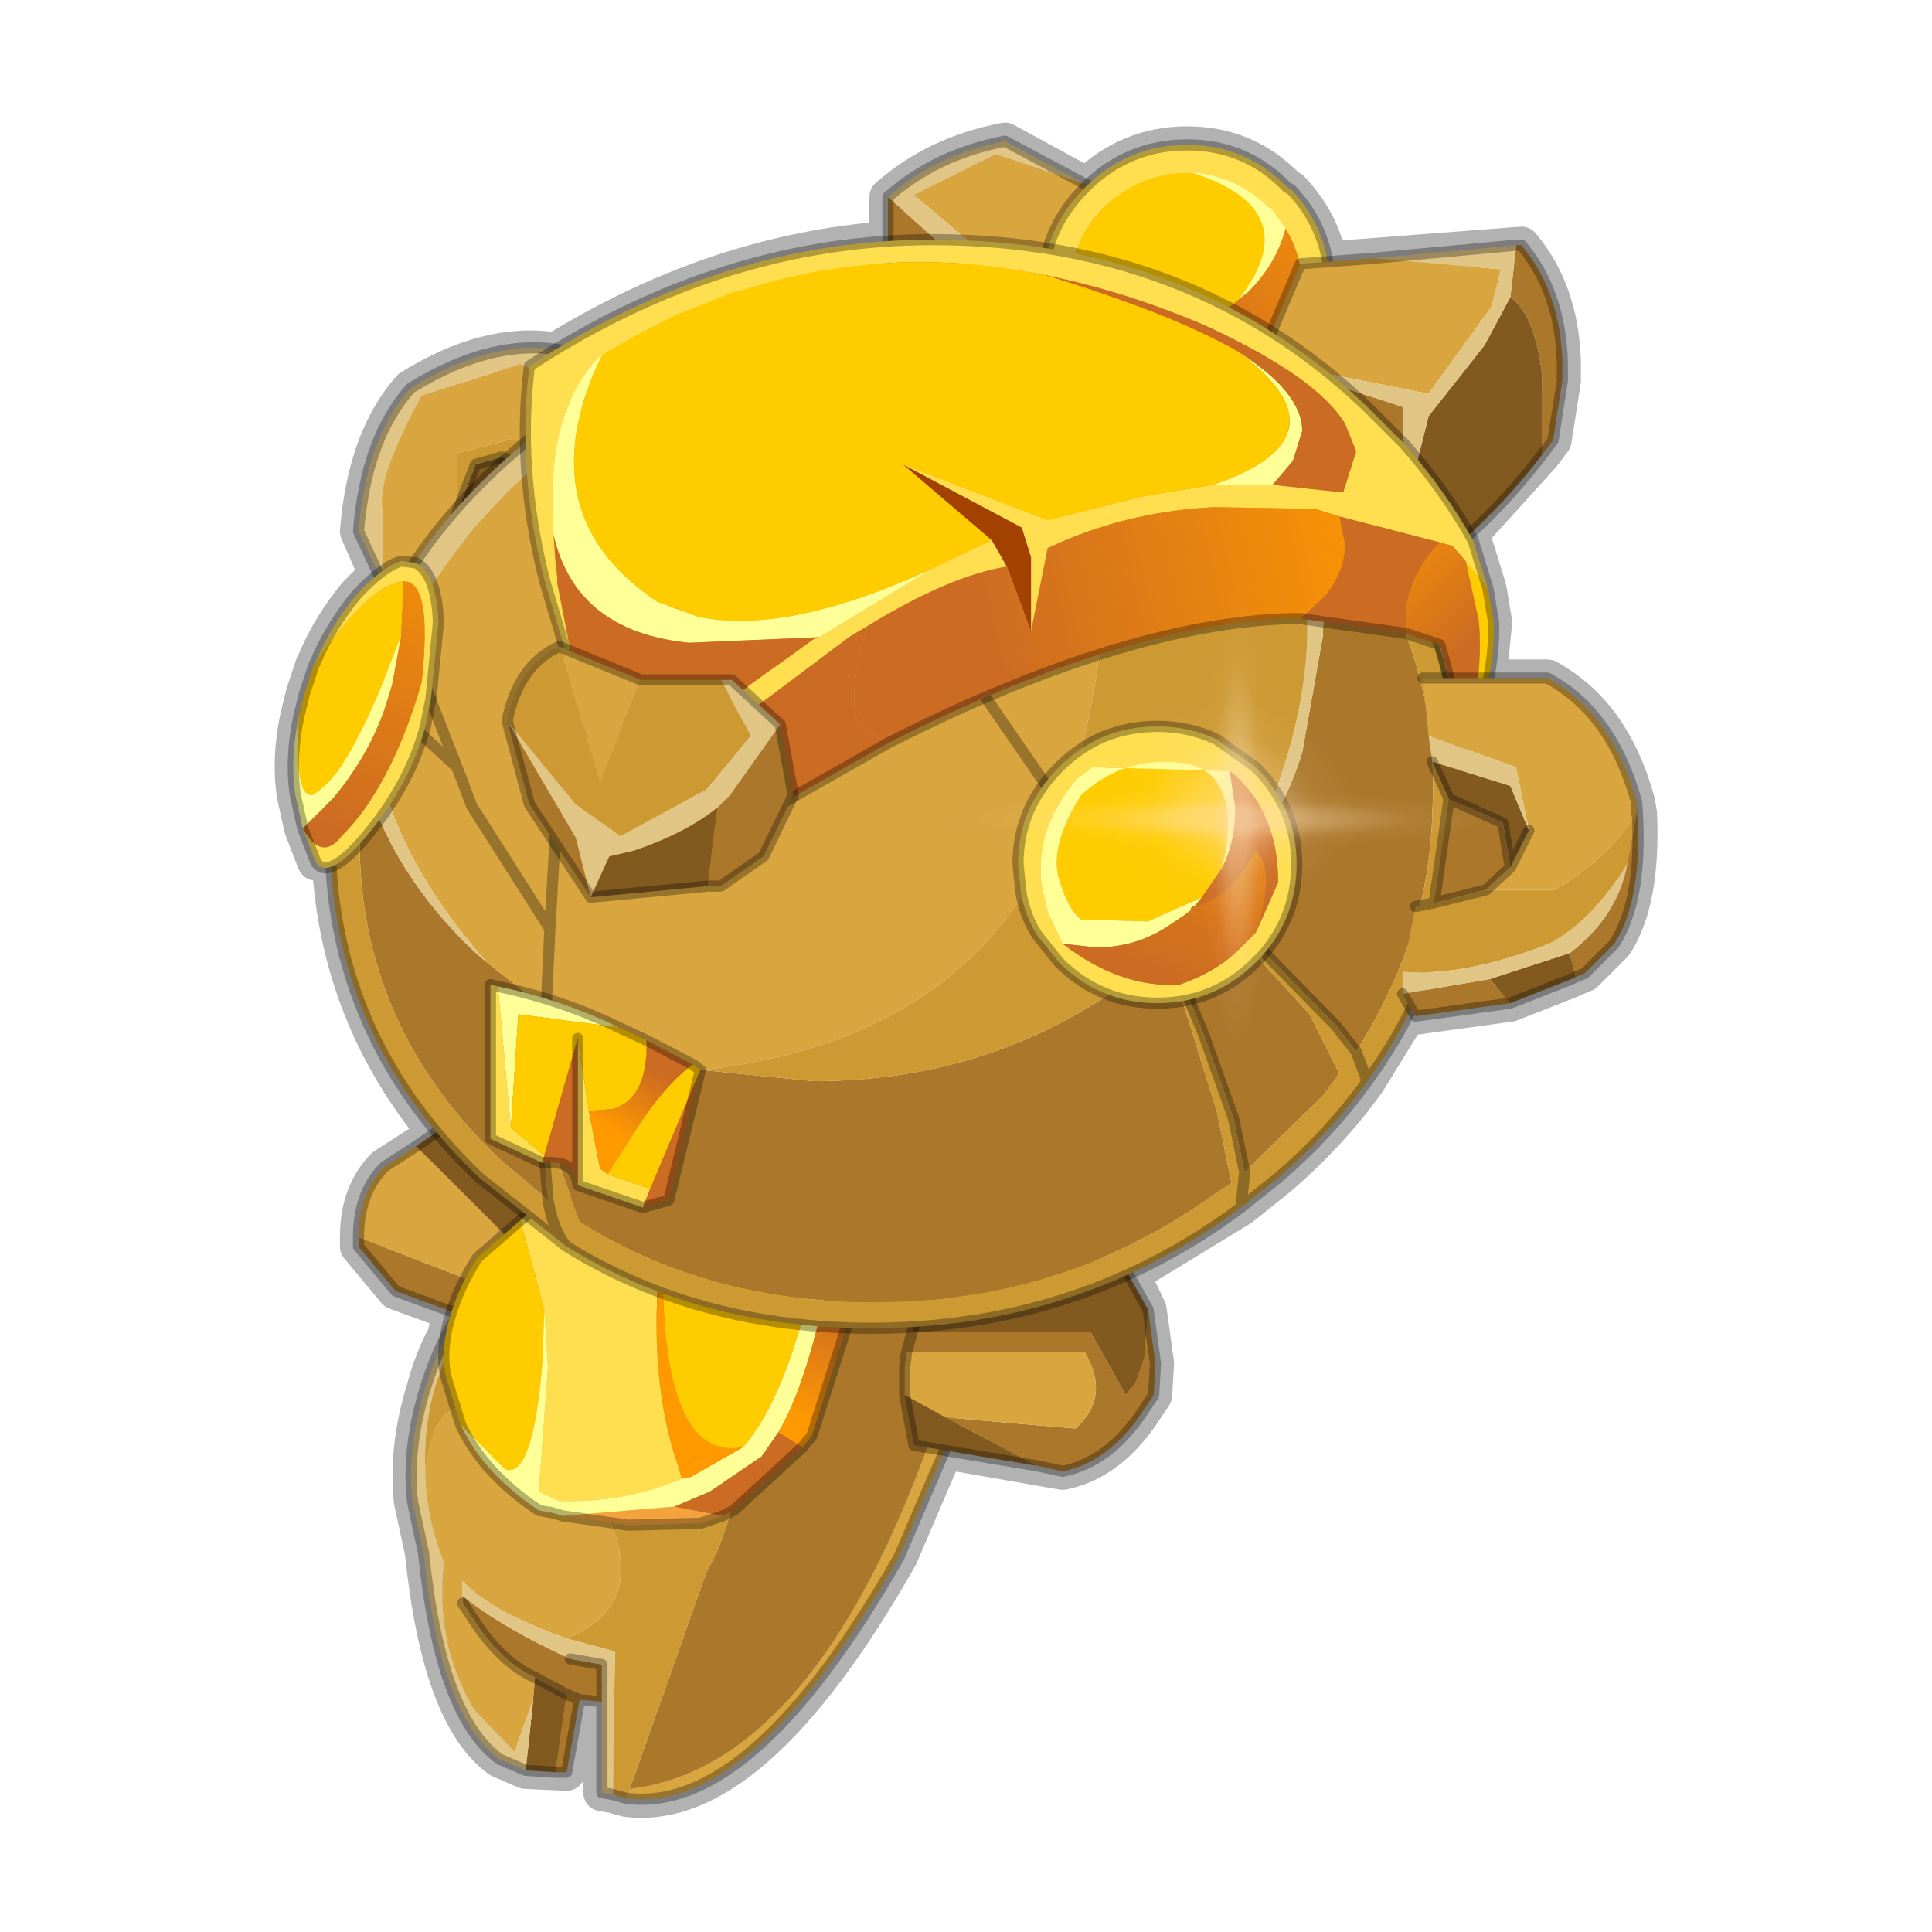 <?xml version="1.0" encoding="UTF-8" standalone="no"?>
<svg xmlns:xlink="http://www.w3.org/1999/xlink" height="52.0px" width="52.0px" xmlns="http://www.w3.org/2000/svg">
  <g transform="matrix(1.0, 0.0, 0.0, 1.0, 0.0, 0.0)">
    <use height="56.0" transform="matrix(1.0, 0.0, 0.0, 1.0, -2.0, -2.0)" width="56.0" xlink:href="#shape0"/>
    <use height="0.0" transform="matrix(0.068, 0.0, -0.031, 0.088, 20.1, 40.0)" width="0.0" xlink:href="#sprite0"/>
    <use height="36.2" transform="matrix(1.0, 0.0, 0.0, 1.0, 8.15, 5.7)" width="36.7" xlink:href="#shape1"/>
    <use height="0.0" transform="matrix(0.135, 0.0, -0.048, 0.134, 29.45, 23.8)" width="0.0" xlink:href="#sprite0"/>
    <use height="18.9" transform="matrix(1.0, 0.0, 0.0, 1.0, 7.15, 14.35)" width="28.5" xlink:href="#shape2"/>
    <use height="0.0" transform="matrix(0.132, 0.0, -0.03, 0.09, 24.5, 12.7)" width="0.0" xlink:href="#sprite0"/>
    <use height="0.0" transform="matrix(0.041, 0.0, -0.012, 0.034, 32.0, 6.1)" width="0.0" xlink:href="#sprite0"/>
    <use height="0.0" transform="matrix(0.059, 0.0, -0.015, 0.045, 16.45, 36.6)" width="0.0" xlink:href="#sprite0"/>
    <use height="81.5" transform="matrix(0.189, 0.0, 0.0, 0.164, 25.45, 15.45)" width="81.5" xlink:href="#sprite1"/>
  </g>
  <defs>
    <g id="shape0" transform="matrix(1.0, 0.0, 0.0, 1.0, 2.0, 2.0)">
      <path d="M52.0 0.0 L52.0 52.0 0.0 52.0 0.0 0.0 52.0 0.0" fill="#795fa9" fill-opacity="0.0" fill-rule="evenodd" stroke="none"/>
      <path d="M10.15 15.45 L9.65 14.3 Q9.85 11.8 11.05 10.45 13.15 9.15 14.95 9.45 19.25 6.8 23.9 6.45 L23.9 5.3 Q25.2 4.15 27.05 3.8 L29.25 5.0 Q30.4 3.9 31.95 3.9 33.55 3.9 34.65 5.05 L34.75 5.1 Q35.55 5.95 35.75 7.0 L40.95 6.6 Q42.0 7.85 42.05 9.75 L42.05 10.25 41.8 11.85 41.5 12.25 39.55 14.4 39.65 14.55 40.05 15.85 40.2 16.75 40.05 18.25 41.65 18.25 Q43.4 19.2 44.05 21.6 L44.1 21.9 Q44.2 24.25 43.45 25.4 L42.65 26.2 42.4 26.3 42.3 26.35 40.65 27.0 38.1 27.35 38.0 27.15 36.8 29.1 Q35.8 30.5 34.4 31.7 L33.4 32.5 30.45 34.3 30.9 35.25 31.1 36.7 31.05 37.55 30.75 38.0 Q29.85 39.35 28.6 39.6 L25.45 39.05 25.4 39.1 24.2 41.9 Q20.25 48.85 16.85 48.4 L16.5 48.3 16.2 48.25 16.2 45.8 15.6 45.75 15.25 47.7 14.15 47.65 13.45 47.35 Q11.85 46.2 11.4 41.8 L11.1 40.4 Q10.95 38.95 11.45 37.35 11.65 36.6 12.0 35.95 L12.15 35.3 10.65 34.75 9.65 33.55 9.65 33.3 Q9.65 32.1 10.35 31.4 L11.75 30.5 Q9.15 27.35 8.9 23.3 L8.5 23.2 8.15 22.3 7.95 21.4 Q7.8 20.4 8.05 19.25 L8.2 18.65 8.45 17.9 8.5 17.8 Q8.9 16.85 9.6 16.0 L10.15 15.45 Z" fill="none" stroke="#000000" stroke-linecap="round" stroke-linejoin="round" stroke-opacity="0.302" stroke-width="1.0"/>
      <path d="M25.7 36.75 Q22.4 47.5 16.95 48.15 L19.0 42.35 19.3 41.75 Q20.4 39.1 19.3 37.75 L15.4 32.35 Q17.95 30.8 20.65 31.2 23.5 31.7 24.9 34.1 25.6 35.35 25.7 36.75 M16.2 45.8 L15.6 45.75 15.25 47.7 14.95 47.7 15.25 45.6 14.4 45.15 Q13.5 44.75 12.75 43.6 L12.45 43.15 12.45 42.95 Q13.5 43.8 15.35 44.65 L16.2 44.8 16.2 45.8 M15.6 45.75 L15.25 45.6 15.6 45.75" fill="#aa772b" fill-rule="evenodd" stroke="none"/>
      <path d="M25.7 36.75 Q25.8 38.1 25.4 39.1 L24.2 41.9 Q20.25 48.85 16.85 48.4 L16.95 48.15 Q22.4 47.5 25.7 36.75 M12.45 42.95 L12.45 43.15 12.75 43.6 Q13.5 44.75 14.4 45.15 L14.35 45.75 13.85 47.15 12.75 46.0 Q11.7 44.2 11.95 42.05 11.45 40.8 11.45 39.55 11.65 37.65 12.85 37.85 14.9 38.55 16.3 40.65 17.5 43.2 15.25 44.1 13.15 43.35 12.45 42.55 L12.45 42.95" fill="#d8a53f" fill-rule="evenodd" stroke="none"/>
      <path d="M16.95 48.15 L16.85 48.4 16.5 48.3 16.55 44.45 15.25 44.1 Q17.5 43.2 16.3 40.65 14.9 38.55 12.85 37.85 11.65 37.65 11.45 39.55 11.4 38.55 11.65 37.55 12.25 35.3 14.4 33.05 L15.05 32.55 15.4 32.35 19.3 37.75 Q20.4 39.1 19.3 41.75 L19.0 42.35 16.95 48.15" fill="#cc9933" fill-rule="evenodd" stroke="none"/>
      <path d="M14.95 47.7 L14.15 47.65 14.35 45.75 14.4 45.15 15.25 45.6 14.95 47.7" fill="#825a20" fill-rule="evenodd" stroke="none"/>
      <path d="M16.5 48.3 L16.2 48.25 16.2 45.8 16.2 44.8 15.35 44.65 Q13.5 43.8 12.45 42.95 L12.45 42.55 Q13.15 43.35 15.25 44.1 L16.55 44.45 16.5 48.3 M14.15 47.65 L13.45 47.35 Q11.85 46.2 11.4 41.8 L11.1 40.4 Q10.95 38.95 11.45 37.35 12.25 34.75 14.4 33.05 12.25 35.3 11.65 37.55 11.4 38.55 11.45 39.55 11.45 40.8 11.95 42.05 11.7 44.2 12.75 46.0 L13.85 47.15 14.35 45.75 14.15 47.65" fill="#e0c585" fill-rule="evenodd" stroke="none"/>
      <path d="M16.85 48.4 Q20.25 48.85 24.2 41.9 L25.4 39.1 Q25.8 38.1 25.7 36.75 25.6 35.35 24.9 34.1 23.5 31.7 20.65 31.2 17.95 30.8 15.4 32.35 L15.05 32.55 14.4 33.05 Q12.25 34.75 11.45 37.35 10.95 38.95 11.1 40.4 L11.4 41.8 Q11.85 46.2 13.45 47.35 L14.15 47.65 14.95 47.7 15.25 47.7 15.6 45.75 16.2 45.8 16.2 44.8 15.35 44.65 M16.85 48.4 L16.5 48.3 16.2 48.25 16.2 45.8 M12.45 43.15 L12.75 43.6 Q13.5 44.75 14.4 45.15 L15.25 45.6 15.6 45.75" fill="none" stroke="#000000" stroke-linecap="round" stroke-linejoin="round" stroke-opacity="0.302" stroke-width="0.3"/>
      <path d="M24.55 35.85 L29.35 35.85 30.3 37.55 30.55 37.25 30.8 36.55 30.9 35.25 31.1 36.7 31.05 37.55 30.75 38.0 Q29.85 39.35 28.6 39.6 L27.9 39.45 25.45 38.15 28.95 38.45 Q29.9 37.6 29.2 36.4 L24.4 36.4 24.55 35.85" fill="#aa772b" fill-rule="evenodd" stroke="none"/>
      <path d="M24.35 37.55 L24.35 36.8 24.4 36.4 29.2 36.4 Q29.9 37.6 28.95 38.45 L25.45 38.15 24.35 37.55" fill="#d8a53f" fill-rule="evenodd" stroke="none"/>
      <path d="M24.55 35.85 L24.75 35.35 Q25.7 34.55 26.8 34.1 L27.75 33.75 30.2 34.0 30.9 35.25 30.8 36.55 30.55 37.25 30.3 37.55 29.35 35.85 24.55 35.85 M27.9 39.45 L24.6 38.9 24.35 37.55 25.45 38.15 27.9 39.45" fill="#825a20" fill-rule="evenodd" stroke="none"/>
      <path d="M30.9 35.25 L30.2 34.0 27.75 33.75 26.8 34.1 Q25.7 34.55 24.75 35.35 L24.55 35.85 24.4 36.4 24.35 36.8 24.35 37.55 24.6 38.9 27.9 39.45 28.6 39.6 Q29.85 39.35 30.75 38.0 L31.05 37.55 31.1 36.7 30.9 35.25 Z" fill="none" stroke="#000000" stroke-linecap="round" stroke-linejoin="round" stroke-opacity="0.302" stroke-width="0.3"/>
      <path d="M9.65 33.3 L13.15 34.65 13.55 33.2 14.75 33.95 13.65 35.85 10.65 34.75 9.65 33.55 9.65 33.3" fill="#aa772b" fill-rule="evenodd" stroke="none"/>
      <path d="M9.65 33.3 Q9.65 32.1 10.35 31.4 L11.2 30.85 13.55 33.2 13.15 34.65 9.65 33.3" fill="#d8a53f" fill-rule="evenodd" stroke="none"/>
      <path d="M13.55 33.2 L11.2 30.85 12.0 30.3 15.3 33.05 14.75 33.95 13.55 33.2" fill="#825a20" fill-rule="evenodd" stroke="none"/>
      <path d="M11.2 30.85 L10.35 31.4 Q9.65 32.1 9.65 33.3 L9.65 33.55 10.65 34.75 13.65 35.85 14.75 33.95 15.3 33.05 12.0 30.3 11.2 30.85 Z" fill="none" stroke="#000000" stroke-linecap="round" stroke-linejoin="round" stroke-opacity="0.302" stroke-width="0.3"/>
      <path d="M28.9 7.2 L26.55 6.9 24.6 5.25 26.8 4.15 29.2 4.95 29.9 5.3 28.9 7.2" fill="#d8a53f" fill-rule="evenodd" stroke="none"/>
      <path d="M23.9 5.3 L26.3 7.45 28.9 7.2 27.95 9.15 23.9 9.15 23.9 5.3" fill="#aa772b" fill-rule="evenodd" stroke="none"/>
      <path d="M29.2 4.95 L26.8 4.15 24.6 5.25 26.55 6.9 28.9 7.2 26.3 7.45 23.9 5.3 Q25.2 4.15 27.05 3.8 L29.2 4.95" fill="#e0c585" fill-rule="evenodd" stroke="none"/>
      <path d="M29.2 4.95 L27.05 3.8 Q25.2 4.15 23.9 5.3 L23.9 9.15 27.95 9.15 28.9 7.2 29.9 5.3 29.2 4.95 Z" fill="none" stroke="#000000" stroke-linecap="round" stroke-linejoin="round" stroke-opacity="0.302" stroke-width="0.3"/>
      <path d="M28.05 7.85 L28.05 7.8 28.1 7.85 28.05 7.85" fill="#f4a33c" fill-rule="evenodd" stroke="none"/>
      <path d="M28.9 8.45 Q29.05 9.3 29.7 10.0 30.65 10.9 31.95 10.9 33.25 10.9 34.15 10.0 35.05 9.1 35.05 7.8 35.05 6.85 34.6 6.15 L34.2 5.6 34.15 5.6 Q33.3 4.75 32.1 4.65 L31.95 4.65 Q30.65 4.65 29.7 5.6 28.8 6.5 28.8 7.8 L28.9 8.45 M28.05 7.8 Q28.05 6.2 29.2 5.05 30.35 3.9 31.95 3.9 33.55 3.9 34.65 5.05 L34.75 5.1 Q35.8 6.2 35.8 7.8 35.8 9.4 34.65 10.5 33.55 11.65 31.95 11.65 30.35 11.65 29.2 10.5 28.05 9.4 28.05 7.85 L28.1 7.85 28.05 7.8" fill="#ffde4f" fill-rule="evenodd" stroke="none"/>
      <path d="M32.1 4.65 Q33.3 4.75 34.15 5.6 L34.2 5.6 34.6 6.15 Q34.35 7.1 33.6 7.85 L33.35 8.05 Q35.2 5.65 32.1 4.65" fill="#ffff98" fill-rule="evenodd" stroke="none"/>
      <path d="M28.9 8.45 L28.8 7.8 Q28.8 6.5 29.7 5.6 30.65 4.65 31.95 4.65 L32.1 4.65 Q35.2 5.65 33.35 8.05 32.3 8.95 30.85 8.95 L28.9 8.45" fill="#ffcc00" fill-rule="evenodd" stroke="none"/>
      <path d="M34.6 6.15 Q35.05 6.85 35.05 7.8 35.05 9.1 34.15 10.0 33.25 10.9 31.95 10.9 30.65 10.9 29.7 10.0 29.05 9.3 28.9 8.45 L30.85 8.95 Q32.3 8.95 33.35 8.05 L33.6 7.85 Q34.35 7.1 34.6 6.15" fill="url(#gradient0)" fill-rule="evenodd" stroke="none"/>
      <path d="M28.05 7.8 Q28.05 6.2 29.2 5.05 30.35 3.9 31.95 3.9 33.55 3.9 34.65 5.05 L34.75 5.1 Q35.8 6.2 35.8 7.8 35.8 9.4 34.65 10.5 33.55 11.65 31.95 11.65 30.35 11.65 29.2 10.5 28.05 9.4 28.05 7.85 L28.05 7.8 Z" fill="none" stroke="#000000" stroke-linecap="round" stroke-linejoin="round" stroke-opacity="0.302" stroke-width="0.3"/>
      <path d="M33.9 9.7 L37.75 10.95 37.85 13.6 37.2 16.0 33.3 11.2 33.9 9.7 M40.65 8.0 L40.8 6.7 40.8 6.6 40.95 6.6 Q42.0 7.85 42.05 9.75 L42.05 10.25 41.8 11.85 41.5 12.25 41.5 10.2 41.5 10.05 Q41.3 8.45 40.65 8.0" fill="#aa772b" fill-rule="evenodd" stroke="none"/>
      <path d="M37.0 6.95 L40.4 7.25 40.15 8.25 38.45 10.6 33.9 9.7 35.0 7.1 37.0 6.95" fill="#d8a53f" fill-rule="evenodd" stroke="none"/>
      <path d="M37.85 13.6 L38.45 11.2 39.95 9.3 40.65 8.0 Q41.3 8.45 41.5 10.05 L41.5 10.2 41.5 12.25 Q39.45 14.9 37.2 16.0 L37.85 13.6" fill="#825a20" fill-rule="evenodd" stroke="none"/>
      <path d="M33.9 9.7 L38.45 10.6 40.15 8.25 40.4 7.25 37.0 6.95 40.8 6.6 40.8 6.7 40.65 8.0 39.95 9.3 38.45 11.2 37.85 13.6 37.75 10.95 33.9 9.7" fill="#e0c585" fill-rule="evenodd" stroke="none"/>
      <path d="M37.0 6.95 L35.0 7.1 33.9 9.7 33.3 11.2 37.2 16.0 Q39.45 14.9 41.5 12.25 L41.8 11.85 42.05 10.25 42.05 9.75 Q42.0 7.85 40.95 6.6 L40.8 6.6 37.0 6.95 M37.2 16.0 L37.05 16.15" fill="none" stroke="#000000" stroke-linecap="round" stroke-linejoin="round" stroke-opacity="0.302" stroke-width="0.3"/>
      <path d="M14.2 12.55 L15.1 13.8 12.95 14.9 12.8 13.65 13.3 12.9 14.2 12.55" fill="#aa772b" fill-rule="evenodd" stroke="none"/>
      <path d="M10.3 15.7 L10.3 13.8 Q10.1 12.9 11.35 10.65 L14.0 9.8 15.7 10.5 15.05 11.95 14.75 12.3 13.85 11.8 12.3 12.2 12.3 13.8 13.1 15.85 11.05 17.4 10.3 15.7" fill="#d8a53f" fill-rule="evenodd" stroke="none"/>
      <path d="M13.1 15.85 L12.3 13.8 12.8 12.5 13.5 12.3 14.2 12.55 13.3 12.9 12.8 13.65 12.95 14.9 13.1 15.85" fill="#825a20" fill-rule="evenodd" stroke="none"/>
      <path d="M15.05 11.95 L16.25 10.4 18.15 12.2 15.35 14.05 15.1 13.8 14.2 12.55 13.5 12.3 12.8 12.5 12.3 13.8 12.3 12.2 13.85 11.8 14.75 12.3 15.05 11.95" fill="#cc9933" fill-rule="evenodd" stroke="none"/>
      <path d="M15.05 11.95 L15.7 10.5 14.0 9.8 11.35 10.65 Q10.1 12.9 10.3 13.8 L10.3 15.7 9.65 14.3 Q9.85 11.8 11.05 10.45 13.3 9.05 15.25 9.45 L16.25 10.4 15.05 11.95" fill="#e0c585" fill-rule="evenodd" stroke="none"/>
      <path d="M16.25 10.4 L15.25 9.45 Q13.3 9.05 11.05 10.45 9.85 11.8 9.65 14.3 L10.3 15.7 11.05 17.4 13.1 15.85 12.3 13.8 12.8 12.5 13.5 12.3 14.2 12.55 15.1 13.8 12.95 14.9 13.1 15.85 M15.1 13.8 L15.35 14.05 18.15 12.2 16.25 10.4 M12.95 14.9 L12.8 13.65 13.3 12.9 14.2 12.55" fill="none" stroke="#000000" stroke-linecap="round" stroke-linejoin="round" stroke-opacity="0.302" stroke-width="0.3"/>
    </g>
    <linearGradient gradientTransform="matrix(0.004, -0.003, 0.002, 0.002, 34.2, 7.2)" gradientUnits="userSpaceOnUse" id="gradient0" spreadMethod="pad" x1="-819.2" x2="819.2">
      <stop offset="0.0" stop-color="#cc6b22"/>
      <stop offset="1.0" stop-color="#ff9900"/>
    </linearGradient>
    <g id="shape1" transform="matrix(1.0, 0.0, 0.0, 1.0, -8.15, -5.7)">
      <path d="M19.45 40.8 L18.85 41.0 16.9 41.05 15.15 40.8 18.15 40.55 19.45 40.8" fill="#f4a33c" fill-rule="evenodd" stroke="none"/>
      <path d="M14.0 32.85 L14.7 32.25 17.85 33.15 Q17.35 36.85 18.25 39.45 L18.35 39.8 Q16.8 40.45 15.05 40.4 L14.5 40.15 14.75 36.8 14.65 35.25 14.0 32.85" fill="#ffde4f" fill-rule="evenodd" stroke="none"/>
      <path d="M12.4 38.35 L12.0 37.05 Q11.8 36.15 12.3 34.9 12.5 34.4 12.85 33.85 L14.0 32.85 14.65 35.25 14.6 36.65 Q14.35 39.8 13.6 39.55 L12.4 38.35 M17.85 33.15 L21.9 34.3 Q21.15 37.65 20.0 38.95 17.65 39.4 17.85 33.15" fill="#ffcc00" fill-rule="evenodd" stroke="none"/>
      <path d="M22.3 34.4 Q21.7 37.3 20.95 38.55 L20.5 39.2 19.1 40.15 18.15 40.55 15.15 40.8 14.8 40.7 14.75 40.7 14.5 40.65 Q13.0 39.65 12.4 38.35 L13.6 39.55 Q14.35 39.8 14.6 36.65 L14.65 35.25 14.75 36.8 14.5 40.15 15.05 40.4 Q16.8 40.45 18.35 39.8 L18.6 39.75 20.0 38.95 Q21.15 37.65 21.9 34.3 L22.3 34.4" fill="#ffff98" fill-rule="evenodd" stroke="none"/>
      <path d="M20.95 38.55 L21.6 38.95 19.75 40.65 19.45 40.8 18.15 40.55 19.1 40.15 20.5 39.2 20.95 38.55" fill="#cc6b22" fill-rule="evenodd" stroke="none"/>
      <path d="M20.0 38.95 L18.6 39.75 18.35 39.8 18.25 39.45 Q17.35 36.85 17.85 33.15 17.65 39.4 20.0 38.95" fill="url(#gradient1)" fill-rule="evenodd" stroke="none"/>
      <path d="M22.3 34.4 L23.2 34.4 21.85 38.65 21.6 38.95 20.95 38.55 Q21.7 37.3 22.3 34.4" fill="url(#gradient2)" fill-rule="evenodd" stroke="none"/>
      <path d="M21.6 38.95 L21.85 38.65 23.2 34.4 22.3 34.4 21.9 34.3 17.85 33.15 14.7 32.25 14.0 32.85 12.85 33.85 Q12.5 34.4 12.3 34.9 11.8 36.15 12.0 37.05 L12.4 38.35 Q13.0 39.65 14.5 40.65 L14.75 40.7 14.8 40.7 15.15 40.8 16.9 41.05 18.85 41.0 19.45 40.8 19.75 40.65 21.6 38.95 Z" fill="none" stroke="#000000" stroke-linecap="round" stroke-linejoin="round" stroke-opacity="0.302" stroke-width="0.3"/>
      <path d="M33.5 23.25 Q34.55 21.85 35.05 20.25 L35.6 17.15 Q35.75 14.8 34.95 12.8 38.85 16.6 38.55 21.9 38.5 23.7 37.95 25.3 37.4 26.9 36.5 28.3 L35.95 27.6 33.6 25.2 33.05 24.9 32.45 24.55 33.05 24.9 35.25 27.3 36.05 28.9 35.6 29.5 33.85 31.2 33.5 31.55 33.2 30.1 32.4 27.85 31.8 26.4 31.55 26.05 31.3 25.65 31.55 26.05 32.75 29.9 33.15 31.85 32.75 32.1 Q28.7 35.05 23.5 35.05 19.1 35.05 15.7 32.95 L15.6 32.9 14.95 31.05 14.6 28.5 14.7 27.15 14.6 28.5 14.55 29.85 14.75 32.3 13.45 31.2 Q9.4 27.35 9.7 21.9 L9.8 20.9 Q10.55 23.5 12.75 25.6 L13.1 25.9 14.7 27.15 14.8 27.2 Q16.65 28.35 18.9 28.8 L21.9 29.1 Q26.75 29.1 30.5 26.3 L31.3 25.65 31.35 25.6 32.45 24.55 33.45 23.35 33.5 23.25" fill="#aa772b" fill-rule="evenodd" stroke="none"/>
      <path d="M10.9 17.05 L11.25 16.4 Q12.4 14.35 14.35 12.6 L14.7 12.35 Q15.7 11.3 17.1 10.5 19.2 9.25 21.35 9.1 L24.75 8.75 26.45 8.85 Q31.6 12.05 28.65 21.85 26.4 27.95 18.9 28.8 16.65 28.35 14.8 27.2 L14.7 27.15 13.1 25.9 Q10.2 22.6 10.05 19.45 L10.15 19.1 Q10.4 18.05 10.85 17.15 L10.9 17.05 12.3 20.65 12.7 21.7 14.8 25.0 15.05 20.65 20.05 14.0 15.05 20.65 14.8 25.0 12.7 21.7 12.3 20.65 10.9 17.05 M14.8 25.0 L14.7 27.15 14.8 25.0 M10.4 18.9 L12.3 20.65 10.4 18.9 M24.55 15.9 L28.65 21.85 24.55 15.9" fill="#d8a53f" fill-rule="evenodd" stroke="none"/>
      <path d="M26.45 8.85 L24.75 8.75 21.35 9.1 Q19.2 9.25 17.1 10.5 15.7 11.3 14.7 12.35 L14.35 12.6 Q12.4 14.35 11.25 16.4 L10.9 17.05 10.55 16.15 10.9 17.05 10.85 17.15 Q10.4 18.05 10.15 19.1 L10.05 19.45 Q10.2 22.6 13.1 25.9 L12.75 25.6 Q10.55 23.5 9.8 20.9 L9.4 18.95 Q9.7 17.9 10.15 16.9 L10.55 16.15 Q11.75 13.95 13.85 12.15 18.5 8.1 24.8 8.1 30.25 8.1 34.15 11.1 L34.95 12.8 Q35.75 14.8 35.6 17.15 L35.05 20.25 Q34.55 21.85 33.5 23.25 36.95 16.15 33.35 11.45 30.35 9.2 26.45 8.85" fill="#e0c585" fill-rule="evenodd" stroke="none"/>
      <path d="M26.45 8.85 Q30.35 9.2 33.35 11.45 36.95 16.15 33.5 23.25 L33.45 23.35 32.45 24.55 29.4 22.9 31.3 25.65 29.4 22.9 32.45 24.55 31.35 25.6 31.3 25.65 30.5 26.3 Q26.75 29.1 21.9 29.1 L18.9 28.8 Q26.4 27.95 28.65 21.85 31.6 12.05 26.45 8.85 M34.95 12.8 L34.15 11.1 35.35 12.15 Q39.6 16.2 39.3 21.9 39.25 23.8 38.65 25.5 38.05 27.4 36.8 29.1 35.8 30.5 34.4 31.7 L33.4 32.5 Q29.05 35.75 23.45 35.75 18.8 35.75 15.25 33.55 L12.9 31.7 Q8.65 27.65 8.9 21.9 9.0 20.35 9.4 18.95 L9.8 20.9 9.7 21.9 Q9.4 27.35 13.45 31.2 L14.75 32.3 14.55 29.85 14.6 28.5 14.95 31.05 15.6 32.9 15.7 32.95 Q19.1 35.05 23.5 35.05 28.7 35.05 32.75 32.1 L33.15 31.85 32.75 29.9 31.55 26.05 31.8 26.4 32.4 27.85 33.2 30.1 33.5 31.55 33.85 31.2 35.6 29.5 36.05 28.9 35.25 27.3 33.05 24.9 33.6 25.2 35.95 27.6 36.5 28.3 Q37.4 26.9 37.95 25.3 38.5 23.7 38.55 21.9 38.85 16.6 34.95 12.8 M36.8 29.1 L36.5 28.3 36.8 29.1 M33.4 32.5 L33.5 31.55 33.4 32.5 M28.65 21.85 L29.4 22.9 28.65 21.85 M15.25 33.55 Q14.9 33.15 14.75 32.3 14.9 33.15 15.25 33.55" fill="#cc9933" fill-rule="evenodd" stroke="none"/>
      <path d="M34.15 11.1 Q30.25 8.1 24.8 8.1 18.5 8.1 13.85 12.15 11.75 13.95 10.55 16.15 L10.9 17.05 12.3 20.65 12.7 21.7 14.8 25.0 15.05 20.65 20.05 14.0 M9.4 18.95 Q9.7 17.9 10.15 16.9 L10.55 16.15 M34.15 11.1 L35.35 12.15 Q39.6 16.2 39.3 21.9 39.25 23.8 38.65 25.5 38.05 27.4 36.8 29.1 35.8 30.5 34.4 31.7 L33.4 32.5 Q29.05 35.75 23.45 35.75 18.8 35.75 15.25 33.55 L12.9 31.7 Q8.65 27.65 8.9 21.9 9.0 20.35 9.4 18.95 M14.7 27.15 L14.8 25.0 M36.5 28.3 L36.8 29.1 M33.05 24.9 L33.6 25.2 35.95 27.6 36.5 28.3 M32.45 24.55 L33.05 24.9 M33.5 31.55 L33.4 32.5 M32.45 24.55 L29.4 22.9 31.3 25.65 31.55 26.05 31.8 26.4 32.4 27.85 33.2 30.1 33.5 31.55 M29.4 22.9 L28.65 21.85 24.55 15.9 M14.7 27.15 L14.6 28.5 14.55 29.85 14.75 32.3 Q14.9 33.15 15.25 33.55 M12.3 20.65 L10.4 18.9" fill="none" stroke="#000000" stroke-linecap="round" stroke-linejoin="round" stroke-opacity="0.302" stroke-width="0.3"/>
      <path d="M14.9 14.4 L14.95 15.1 15.0 15.55 15.0 15.7 15.4 17.75 15.3 17.8 14.65 15.6 Q13.9 12.6 14.25 9.85 19.45 6.45 25.1 6.45 32.1 6.45 36.8 10.95 L37.8 11.95 Q38.9 13.2 39.65 14.55 L40.05 15.85 39.45 15.1 39.1 14.7 38.75 14.6 36.05 13.9 35.4 13.7 32.7 13.65 Q30.55 13.75 28.65 14.55 L28.2 14.75 27.75 17.0 27.75 15.0 27.5 14.2 24.3 12.5 28.2 14.0 30.8 13.35 32.35 13.1 32.65 13.05 34.25 13.05 35.65 13.2 36.15 13.25 36.5 12.15 36.2 11.4 Q35.4 10.1 32.3 8.7 30.15 7.8 28.1 7.4 23.9 6.55 20.0 7.8 L19.75 7.85 18.25 8.45 Q17.2 8.95 16.2 9.55 14.65 11.0 14.9 14.4 M18.45 19.8 Q19.7 18.75 21.0 17.85 L21.9 17.2 22.05 17.15 25.1 15.3 26.35 14.7 26.65 14.55 26.7 14.55 27.1 15.25 Q25.55 15.5 23.35 16.85 L22.85 17.15 18.65 20.3 18.45 19.8" fill="#ffde4f" fill-rule="evenodd" stroke="none"/>
      <path d="M14.9 14.4 Q14.65 11.0 16.2 9.55 14.15 13.85 17.7 16.2 L18.8 16.6 Q21.2 17.1 25.1 15.3 L22.05 17.15 18.55 17.3 Q15.5 17.0 14.9 14.4 M34.25 13.05 L32.65 13.05 Q34.4 12.45 34.65 11.65 35.0 10.7 33.3 9.45 35.05 10.55 35.05 11.6 L34.8 12.4 34.25 13.05 M15.3 17.8 L15.4 17.75 15.5 18.2 15.3 17.8" fill="#ffff98" fill-rule="evenodd" stroke="none"/>
      <path d="M15.4 17.75 L15.0 15.7 15.0 15.55 14.95 15.1 14.9 14.4 Q15.5 17.0 18.55 17.3 L22.05 17.15 21.9 17.2 21.0 17.85 Q19.7 18.75 18.45 19.8 L16.0 19.3 15.5 18.2 15.4 17.75 M28.1 7.4 Q30.15 7.8 32.3 8.7 35.4 10.1 36.2 11.4 L36.5 12.15 36.15 13.25 35.65 13.2 34.25 13.05 34.8 12.4 35.05 11.6 Q35.05 10.55 33.3 9.45 31.55 8.45 28.1 7.4 M36.05 13.9 L38.75 14.6 Q38.0 15.35 37.85 16.35 L37.85 17.05 35.0 16.65 35.7 16.0 Q36.2 15.35 36.2 14.65 L36.05 13.9 M18.65 20.3 L22.85 17.15 23.35 16.85 Q22.75 18.85 23.15 19.55 L23.9 20.0 19.5 22.5 18.65 20.3" fill="#cc6b22" fill-rule="evenodd" stroke="none"/>
      <path d="M24.3 12.5 L27.5 14.2 27.75 15.0 27.75 17.0 27.1 15.25 26.7 14.55 24.3 12.5" fill="#a34100" fill-rule="evenodd" stroke="none"/>
      <path d="M16.2 9.55 Q17.2 8.95 18.25 8.45 L19.75 7.85 20.0 7.8 Q23.9 6.55 28.1 7.4 31.55 8.45 33.3 9.45 35.0 10.7 34.65 11.65 34.4 12.45 32.65 13.05 L32.35 13.1 30.8 13.35 28.2 14.0 24.3 12.5 26.7 14.55 26.65 14.55 26.35 14.7 25.1 15.3 Q21.2 17.1 18.8 16.6 L17.7 16.2 Q14.15 13.85 16.2 9.55 M39.45 15.1 L40.05 15.85 40.2 16.75 Q40.25 18.4 39.4 20.25 39.95 18.15 39.8 16.7 L39.45 15.1" fill="#ffcc00" fill-rule="evenodd" stroke="none"/>
      <path d="M27.75 17.0 L28.2 14.75 28.65 14.55 Q30.55 13.75 32.7 13.65 L35.4 13.7 36.05 13.9 36.2 14.65 Q36.2 15.35 35.7 16.0 L35.0 16.65 34.7 16.65 Q30.2 16.8 23.9 20.0 L23.15 19.55 Q22.75 18.85 23.35 16.85 25.55 15.5 27.1 15.25 L27.75 17.0" fill="url(#gradient3)" fill-rule="evenodd" stroke="none"/>
      <path d="M38.75 14.6 L39.1 14.7 39.45 15.1 39.8 16.7 Q39.95 18.15 39.4 20.25 L39.3 20.45 Q39.2 18.8 38.75 17.35 L37.85 17.05 37.85 16.35 Q38.0 15.35 38.75 14.6" fill="url(#gradient4)" fill-rule="evenodd" stroke="none"/>
      <path d="M40.05 15.85 L39.65 14.55 Q38.9 13.2 37.8 11.95 L36.8 10.95 Q32.1 6.45 25.1 6.45 19.45 6.45 14.25 9.85 13.9 12.6 14.65 15.6 L15.3 17.8 15.5 18.2 16.0 19.3 18.45 19.8 18.65 20.3 19.5 22.5 23.9 20.0 Q30.2 16.8 34.7 16.65 L35.0 16.65 37.85 17.05 38.75 17.35 Q39.2 18.8 39.3 20.45 L39.4 20.25 Q40.25 18.4 40.2 16.75 L40.05 15.85 Z" fill="none" stroke="#000000" stroke-linecap="round" stroke-linejoin="round" stroke-opacity="0.302" stroke-width="0.3"/>
      <path d="M44.05 21.6 Q44.25 24.15 43.45 25.4 L42.65 26.2 42.4 26.3 42.25 25.65 Q43.55 24.65 43.8 23.25 L44.05 21.9 44.05 21.6 M40.65 27.0 L38.1 27.35 37.75 26.75 40.1 26.35 40.65 27.0 M38.6 24.3 L39.0 21.5 40.45 22.15 40.65 23.35 40.0 23.95 38.6 24.3" fill="#aa772b" fill-rule="evenodd" stroke="none"/>
      <path d="M38.3 18.25 L41.65 18.25 Q43.4 19.2 44.05 21.6 L44.05 21.9 Q43.35 23.05 41.85 23.95 L40.0 23.95 40.65 23.35 41.15 22.35 40.8 20.65 38.45 19.8 38.3 18.25" fill="#d8a53f" fill-rule="evenodd" stroke="none"/>
      <path d="M42.4 26.3 L42.3 26.35 40.65 27.0 40.1 26.35 42.1 25.7 42.25 25.65 42.4 26.3 M39.0 21.5 L38.55 20.5 40.65 21.15 41.15 22.35 40.65 23.35 40.45 22.15 39.0 21.5" fill="#825a20" fill-rule="evenodd" stroke="none"/>
      <path d="M37.75 26.15 L38.1 24.4 38.6 24.3 40.0 23.95 41.85 23.95 Q43.35 23.05 44.05 21.9 L43.8 23.25 Q42.85 24.8 41.7 25.4 39.4 26.3 37.75 26.15" fill="#cc9933" fill-rule="evenodd" stroke="none"/>
      <path d="M37.75 26.75 L37.75 26.15 Q39.4 26.3 41.7 25.4 42.85 24.8 43.8 23.25 43.55 24.65 42.25 25.65 L42.1 25.7 40.1 26.35 37.75 26.75 M38.55 20.5 L38.45 19.8 40.8 20.65 41.15 22.35 40.65 21.15 38.55 20.5" fill="#e0c585" fill-rule="evenodd" stroke="none"/>
      <path d="M38.3 18.25 L41.65 18.25 Q43.4 19.2 44.05 21.6 44.25 24.15 43.45 25.4 L42.65 26.2 42.4 26.3 42.3 26.35 40.65 27.0 38.1 27.35 37.75 26.75 M38.1 24.4 L38.6 24.3 39.0 21.5 38.55 20.5 M44.05 21.6 L44.05 21.9 M41.15 22.35 L40.65 23.35 40.0 23.95 38.6 24.3 M39.0 21.5 L40.45 22.15 40.65 23.35" fill="none" stroke="#000000" stroke-linecap="round" stroke-linejoin="round" stroke-opacity="0.302" stroke-width="0.3"/>
      <path d="M13.65 19.4 L15.5 22.55 15.9 24.15 14.25 21.65 13.65 19.4 M19.3 21.75 L19.65 21.4 21.0 19.5 21.35 21.4 20.55 23.05 19.4 23.85 19.05 23.85 19.3 21.75" fill="#aa772b" fill-rule="evenodd" stroke="none"/>
      <path d="M15.05 17.4 L17.25 18.3 16.15 21.05 15.05 17.4" fill="#d8a53f" fill-rule="evenodd" stroke="none"/>
      <path d="M19.4 18.3 L19.7 18.3 21.0 19.5 19.65 21.4 19.3 21.75 Q18.4 22.45 17.05 22.9 L16.4 23.05 15.9 24.15 15.5 22.55 13.65 19.4 15.5 21.65 16.7 22.5 19.0 21.25 20.2 19.8 19.4 18.3" fill="#e0c585" fill-rule="evenodd" stroke="none"/>
      <path d="M19.4 18.3 L20.2 19.8 19.0 21.25 16.7 22.5 15.5 21.65 13.65 19.4 Q13.95 17.9 15.05 17.4 L16.15 21.05 17.25 18.3 19.4 18.3" fill="#cc9933" fill-rule="evenodd" stroke="none"/>
      <path d="M15.9 24.15 L16.4 23.05 17.05 22.9 Q18.4 22.45 19.3 21.75 L19.05 23.85 15.9 24.15" fill="#825a20" fill-rule="evenodd" stroke="none"/>
      <path d="M21.0 19.5 L19.7 18.3 19.4 18.3 17.25 18.3 15.05 17.4 Q13.95 17.9 13.65 19.4 L14.25 21.65 15.9 24.15 19.05 23.85 19.4 23.85 20.55 23.05 21.35 21.4 21.0 19.5 Z" fill="none" stroke="#000000" stroke-linecap="round" stroke-linejoin="round" stroke-opacity="0.302" stroke-width="0.3"/>
    </g>
    <linearGradient gradientTransform="matrix(0.003, 0.001, 0.001, -0.002, -11.25, 27.75)" gradientUnits="userSpaceOnUse" id="gradient1" spreadMethod="pad" x1="-819.2" x2="819.2">
      <stop offset="0.0" stop-color="#cc6b22"/>
      <stop offset="1.0" stop-color="#ff9900"/>
    </linearGradient>
    <linearGradient gradientTransform="matrix(-5.0E-4, 0.002, -7.0E-4, -2.0E-4, 22.0, 36.65)" gradientUnits="userSpaceOnUse" id="gradient2" spreadMethod="pad" x1="-819.2" x2="819.2">
      <stop offset="0.0" stop-color="#cc6b22"/>
      <stop offset="1.0" stop-color="#ff9900"/>
    </linearGradient>
    <linearGradient gradientTransform="matrix(0.007, -0.002, 7.0E-4, 0.003, 32.25, 15.6)" gradientUnits="userSpaceOnUse" id="gradient3" spreadMethod="pad" x1="-819.2" x2="819.2">
      <stop offset="0.0" stop-color="#cc6b22"/>
      <stop offset="1.0" stop-color="#ff9900"/>
    </linearGradient>
    <linearGradient gradientTransform="matrix(-0.002, -0.002, 0.002, -0.002, 37.65, 16.0)" gradientUnits="userSpaceOnUse" id="gradient4" spreadMethod="pad" x1="-819.2" x2="819.2">
      <stop offset="0.0" stop-color="#cc6b22"/>
      <stop offset="1.0" stop-color="#ff9900"/>
    </linearGradient>
    <g id="shape2" transform="matrix(1.0, 0.0, 0.0, 1.0, -7.15, -14.35)">
      <path d="M10.85 15.65 Q9.9 15.75 8.5 17.85 L8.45 17.9 8.5 17.8 Q8.9 16.85 9.6 16.0 10.3 15.25 10.8 15.1 L11.2 15.15 Q11.75 15.45 11.8 16.75 L11.6 18.8 11.45 19.55 Q11.05 21.05 9.95 22.4 8.85 23.75 8.5 23.2 L8.15 22.3 Q8.65 23.2 9.2 22.5 10.45 21.25 11.25 18.7 L11.35 18.35 Q11.65 15.6 10.85 15.65 M33.95 25.75 L33.8 25.9 Q32.7 27.0 31.15 27.0 29.6 27.0 28.5 25.9 L27.9 25.15 Q27.5 24.5 27.45 23.75 L27.4 23.25 Q27.4 21.75 28.5 20.65 29.6 19.55 31.15 19.55 32.0 19.55 32.75 19.9 L33.8 20.65 Q34.9 21.75 34.9 23.25 34.9 24.7 33.95 25.75 M33.8 25.1 L34.4 23.75 Q34.4 21.8 33.1 20.75 L29.4 20.65 29.0 20.95 Q27.8 22.35 28.05 23.9 L28.2 24.55 28.6 25.4 Q30.15 26.6 31.75 26.5 32.75 26.15 33.35 25.55 L33.8 25.1" fill="#ffde4f" fill-rule="evenodd" stroke="none"/>
      <path d="M8.45 17.9 L8.5 17.85 Q9.9 15.75 10.85 15.65 L10.85 15.8 10.8 17.1 10.3 18.4 Q9.2 21.05 8.4 21.4 7.9 21.45 8.05 19.25 L8.2 18.65 8.45 17.9 M32.9 23.35 L32.35 24.15 30.9 24.8 29.1 24.75 Q28.75 24.5 28.5 23.65 28.25 22.75 29.1 21.4 30.3 20.3 31.95 20.55 33.45 20.9 32.9 23.35" fill="#ffcc00" fill-rule="evenodd" stroke="none"/>
      <path d="M8.05 19.25 Q7.9 21.45 8.4 21.4 9.2 21.05 10.3 18.4 L10.8 17.1 10.55 18.45 10.5 18.6 Q10.1 20.1 9.0 21.45 L8.15 22.3 7.95 21.4 Q7.8 20.4 8.05 19.25 M33.1 20.75 L33.25 21.75 Q33.25 22.65 32.9 23.35 33.45 20.9 31.95 20.55 30.3 20.3 29.1 21.4 28.25 22.75 28.5 23.65 28.75 24.5 29.1 24.75 L30.9 24.8 32.35 24.15 32.15 24.4 32.1 24.4 32.05 24.45 32.05 24.5 31.85 24.65 31.4 24.95 Q30.55 25.5 29.5 25.5 L28.6 25.4 28.2 24.55 28.05 23.9 Q27.8 22.35 29.0 20.95 L29.4 20.65 33.1 20.75" fill="#ffff98" fill-rule="evenodd" stroke="none"/>
      <path d="M32.9 23.35 Q33.25 22.65 33.25 21.75 L33.1 20.75 Q34.4 21.8 34.4 23.75 L33.8 25.1 Q34.35 23.45 33.8 22.9 33.1 24.2 32.15 24.4 L32.35 24.15 32.9 23.35" fill="#cc6b22" fill-rule="evenodd" stroke="none"/>
      <path d="M32.15 24.4 Q33.1 24.2 33.8 22.9 34.35 23.45 33.8 25.1 L33.35 25.55 Q32.75 26.15 31.75 26.5 30.15 26.6 28.6 25.4 L29.5 25.5 Q30.55 25.5 31.4 24.95 L31.85 24.65 32.05 24.5 32.05 24.45 32.1 24.4 32.15 24.4" fill="url(#gradient5)" fill-rule="evenodd" stroke="none"/>
      <path d="M10.8 17.1 L10.85 15.8 10.85 15.65 Q11.65 15.6 11.35 18.35 L11.25 18.7 Q10.45 21.25 9.2 22.5 8.65 23.2 8.15 22.3 L9.0 21.45 Q10.1 20.1 10.5 18.6 L10.55 18.45 10.8 17.1" fill="url(#gradient6)" fill-rule="evenodd" stroke="none"/>
      <path d="M8.45 17.9 L8.2 18.65 8.05 19.25 Q7.8 20.4 7.95 21.4 L8.15 22.3 8.5 23.2 Q8.85 23.75 9.95 22.4 11.05 21.05 11.45 19.55 L11.6 18.8 11.8 16.75 Q11.75 15.45 11.2 15.15 L10.8 15.1 Q10.3 15.25 9.6 16.0 8.9 16.85 8.5 17.8 L8.45 17.9 M33.95 25.75 L33.8 25.9 Q32.7 27.0 31.15 27.0 29.6 27.0 28.5 25.9 L27.9 25.15 Q27.5 24.5 27.45 23.75 L27.4 23.25 Q27.4 21.75 28.5 20.65 29.6 19.55 31.15 19.55 32.0 19.55 32.75 19.9 L33.8 20.65 Q34.9 21.75 34.9 23.25 34.9 24.7 33.95 25.75" fill="none" stroke="#000000" stroke-linecap="round" stroke-linejoin="round" stroke-opacity="0.302" stroke-width="0.3"/>
      <path d="M17.3 32.5 L15.55 31.9 15.55 27.95 15.85 29.9 16.15 31.45 16.35 31.6 17.5 32.0 17.3 32.5 M14.6 31.3 L13.2 30.65 13.2 26.5 13.4 26.55 13.75 30.35 14.65 31.1 14.6 31.3" fill="#ffde4f" fill-rule="evenodd" stroke="none"/>
      <path d="M13.4 26.55 Q15.1 26.9 16.65 27.65 L13.95 27.3 13.75 30.35 13.4 26.55" fill="#ffff98" fill-rule="evenodd" stroke="none"/>
      <path d="M18.65 28.65 L18.85 28.8 17.5 32.0 16.35 31.6 17.25 30.2 Q18.0 29.1 18.65 28.65 M16.65 27.65 L17.4 28.0 Q17.45 29.55 16.5 29.85 L15.85 29.9 15.55 27.95 14.65 31.1 13.75 30.35 13.95 27.3 16.65 27.65" fill="#ffcc00" fill-rule="evenodd" stroke="none"/>
      <path d="M18.85 28.8 L18.0 32.3 17.3 32.5 17.5 32.0 18.85 28.8 M15.55 31.9 Q15.5 31.2 14.6 31.3 L14.65 31.1 15.55 27.95 15.55 31.9" fill="#cc6b22" fill-rule="evenodd" stroke="none"/>
      <path d="M17.4 28.0 L18.65 28.65 Q18.0 29.1 17.25 30.2 L16.35 31.6 16.15 31.45 15.85 29.9 16.5 29.85 Q17.45 29.55 17.4 28.0" fill="url(#gradient7)" fill-rule="evenodd" stroke="none"/>
      <path d="M18.65 28.65 L18.85 28.8 18.0 32.3 17.3 32.5 15.55 31.9 Q15.5 31.2 14.6 31.3 L13.2 30.65 13.2 26.5 13.4 26.55 Q15.1 26.9 16.65 27.65 L17.4 28.0 18.65 28.65 M15.55 31.9 L15.55 27.95" fill="none" stroke="#000000" stroke-linecap="round" stroke-linejoin="round" stroke-opacity="0.302" stroke-width="0.3"/>
    </g>
    <linearGradient gradientTransform="matrix(0.002, -0.005, 0.003, 0.001, 32.65, 22.1)" gradientUnits="userSpaceOnUse" id="gradient5" spreadMethod="pad" x1="-819.2" x2="819.2">
      <stop offset="0.0" stop-color="#cc6b22"/>
      <stop offset="1.0" stop-color="#ff9900"/>
    </linearGradient>
    <linearGradient gradientTransform="matrix(0.002, -0.006, 0.001, 4.0E-4, 10.75, 17.65)" gradientUnits="userSpaceOnUse" id="gradient6" spreadMethod="pad" x1="-819.2" x2="819.2">
      <stop offset="0.0" stop-color="#cc6b22"/>
      <stop offset="1.0" stop-color="#ff9900"/>
    </linearGradient>
    <linearGradient gradientTransform="matrix(-7.0E-4, 0.001, -9.0E-4, -5.0E-4, 17.05, 29.65)" gradientUnits="userSpaceOnUse" id="gradient7" spreadMethod="pad" x1="-819.2" x2="819.2">
      <stop offset="0.0" stop-color="#cc6b22"/>
      <stop offset="1.0" stop-color="#ff9900"/>
    </linearGradient>
    <g id="sprite1" transform="matrix(1.0, 0.0, 0.0, 1.0, 0.0, 0.0)">
      <use height="26.7" transform="matrix(0.004, -1.351, 1.393, 0.02, 22.09, 56.026)" width="26.7" xlink:href="#sprite2"/>
      <use height="26.7" transform="matrix(0.009, -3.049, 0.372, 0.005, 36.507, 81.377)" width="26.7" xlink:href="#sprite2"/>
      <use height="26.7" transform="matrix(3.049, 0.009, -0.005, 0.372, 0.122, 35.107)" width="26.7" xlink:href="#sprite2"/>
    </g>
    <g id="sprite2" transform="matrix(1.0, 0.0, 0.0, 1.0, 13.35, 13.35)">
      <use height="26.7" transform="matrix(1.0, 0.0, 0.0, 1.0, -13.35, -13.35)" width="26.7" xlink:href="#shape3"/>
    </g>
    <g id="shape3" transform="matrix(1.0, 0.0, 0.0, 1.0, 13.35, 13.35)">
      <path d="M9.3 -9.85 Q13.35 -5.8 13.35 0.0 13.35 5.8 9.3 9.3 5.8 13.35 0.0 13.35 -5.8 13.35 -9.85 9.3 -13.35 5.8 -13.35 0.0 -13.35 -5.8 -9.85 -9.85 -5.8 -13.35 0.0 -13.35 5.8 -13.35 9.3 -9.85" fill="url(#gradient8)" fill-rule="evenodd" stroke="none"/>
    </g>
    <radialGradient cx="0" cy="0" gradientTransform="matrix(0.021, 0.0, 0.0, 0.021, 0.0, 0.0)" gradientUnits="userSpaceOnUse" id="gradient8" r="819.2" spreadMethod="pad">
      <stop offset="0.196" stop-color="#fee3bc" stop-opacity="0.357"/>
      <stop offset="0.502" stop-color="#fee3bc" stop-opacity="0.055"/>
      <stop offset="0.761" stop-color="#ffe3bd" stop-opacity="0.0"/>
    </radialGradient>
  </defs>
</svg>
